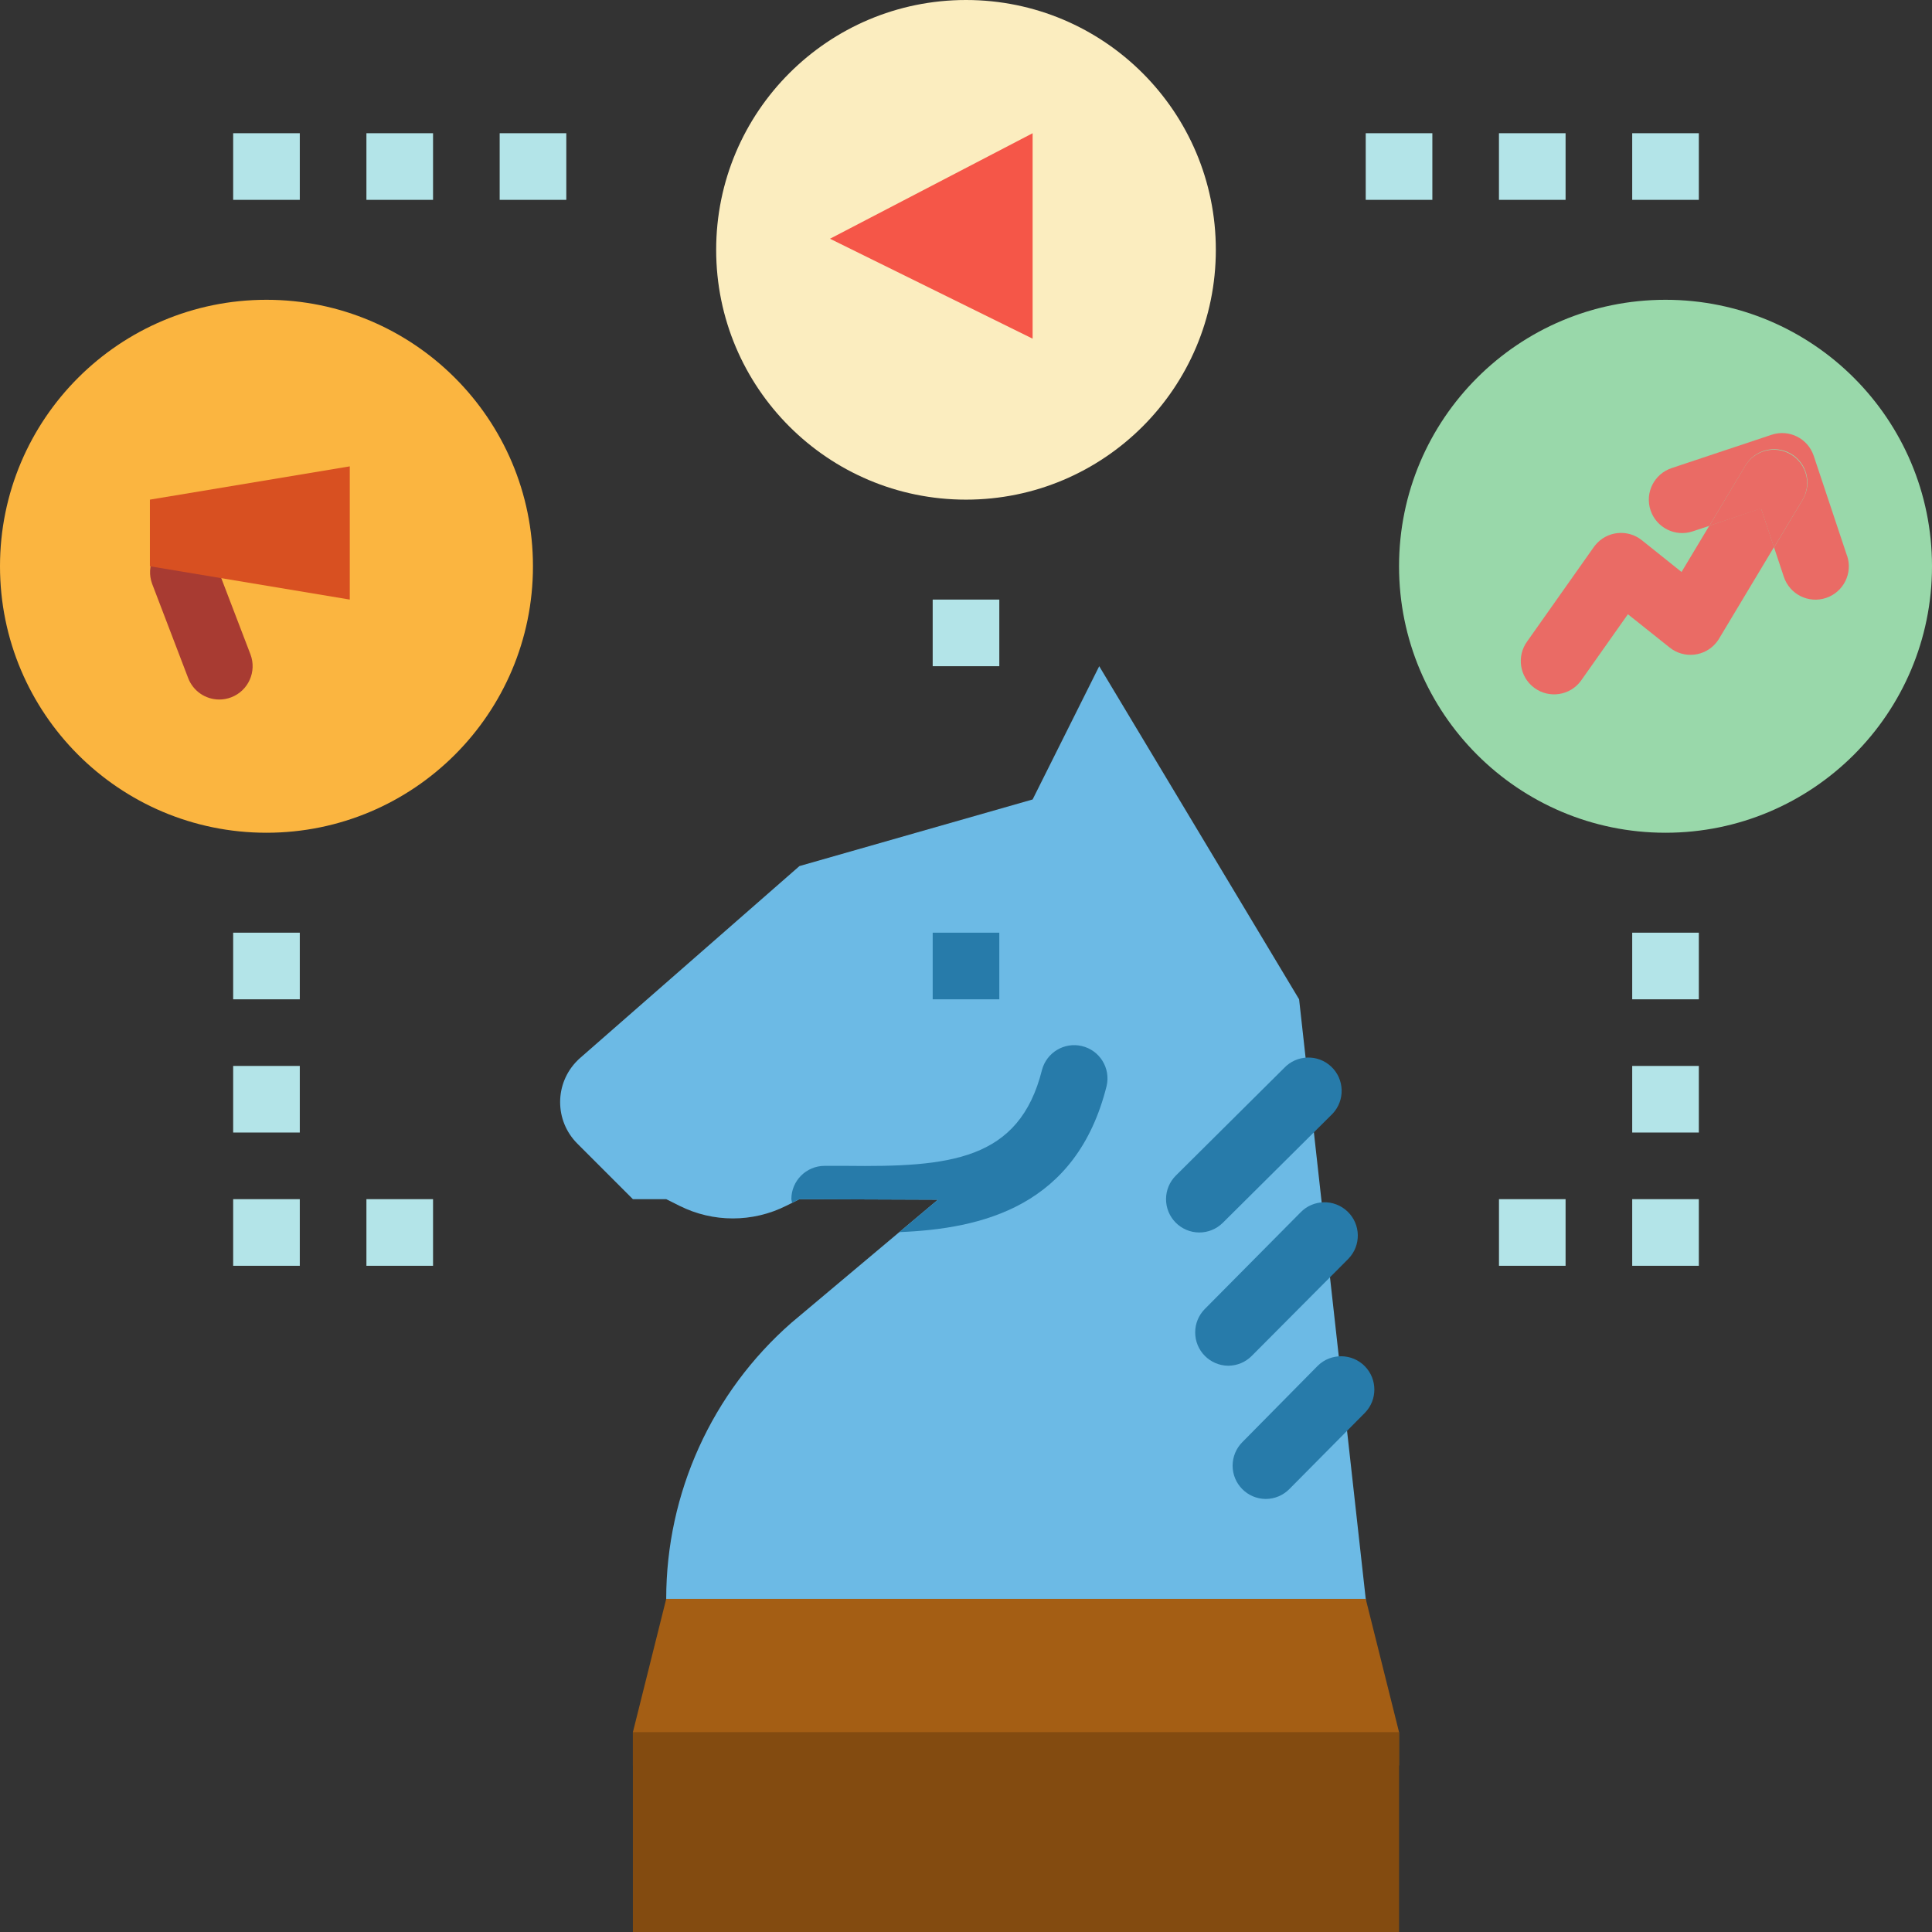 <?xml version="1.0" encoding="UTF-8"?>
<svg width="70px" height="70px" viewBox="0 0 70 70" version="1.1" xmlns="http://www.w3.org/2000/svg" xmlns:xlink="http://www.w3.org/1999/xlink">
    <rect x="0" y="0" width="70" height="70" fill="#333333" stroke="none"/>
    <!-- Generator: Sketch 52.4 (67378) - http://www.bohemiancoding.com/sketch -->
    <title>strategy</title>
    <desc>Created with Sketch.</desc>
    <g id="Page-1" stroke="none" stroke-width="1" fill="none" fill-rule="evenodd">
        <g id="MiniSite" transform="translate(-307, -1538)">
            <g id="program" transform="translate(250, 951)">
                <g id="Group-4" transform="translate(57, 587)">
                    <g id="strategy">
                        <path d="M70,20.517 C70,25.849 65.677,30.172 60.345,30.172 C55.012,30.172 50.69,25.849 50.69,20.517 C50.69,15.185 55.012,10.862 60.345,10.862 C65.677,10.862 70,15.185 70,20.517 Z" id="Path" fill="#99D8AA"></path>
                        <path d="M19.31,20.517 C19.31,25.849 14.988,30.172 9.655,30.172 C4.323,30.172 0,25.849 0,20.517 C0,15.185 4.323,10.862 9.655,10.862 C14.988,10.862 19.31,15.185 19.31,20.517 Z" id="Path" fill="#FBB540"></path>
                        <path d="M44.052,9.052 C44.052,14.051 39.999,18.103 35,18.103 C30.001,18.103 25.948,14.051 25.948,9.052 C25.948,4.052 30.001,0 35,0 C39.999,0 44.052,4.052 44.052,9.052 Z" id="Path" fill="#FBEDBF"></path>
                        <path d="M7.945,25.345 C7.445,25.345 6.996,25.036 6.818,24.569 L5.511,21.15 C5.281,20.524 5.603,19.831 6.229,19.602 C6.842,19.377 7.523,19.681 7.765,20.288 L9.074,23.707 C9.311,24.33 8.999,25.028 8.377,25.265 C8.239,25.318 8.093,25.345 7.945,25.345 Z" id="Path" fill="#A83B32"></path>
                        <path d="M61.932,19.047 L60.925,20.724 L59.489,19.575 C58.97,19.157 58.21,19.24 57.793,19.76 C57.778,19.778 57.764,19.797 57.75,19.816 L55.336,23.235 C54.941,23.772 55.055,24.527 55.592,24.923 C56.128,25.318 56.884,25.204 57.279,24.668 C57.289,24.654 57.298,24.641 57.307,24.628 L58.982,22.255 L60.496,23.462 C61.016,23.878 61.776,23.794 62.192,23.274 C62.226,23.232 62.257,23.187 62.284,23.141 L64.275,19.822 L63.806,18.414 L61.932,19.047 Z" id="Path" fill="#EA6B65"></path>
                        <path d="M66.921,20.136 L65.714,16.515 C65.503,15.883 64.82,15.542 64.187,15.753 L60.567,16.96 C59.934,17.17 59.591,17.854 59.802,18.487 C60.013,19.12 60.696,19.463 61.33,19.252 L61.933,19.052 L63.234,16.879 C63.567,16.302 64.305,16.104 64.883,16.437 C65.46,16.77 65.658,17.508 65.325,18.085 C65.318,18.098 65.31,18.11 65.303,18.123 L64.277,19.833 L64.632,20.9 C64.842,21.533 65.526,21.876 66.16,21.665 C66.793,21.454 67.135,20.77 66.925,20.137 L66.921,20.136 Z" id="Path" fill="#EA6B65"></path>
                        <path d="M64.889,16.466 C64.318,16.123 63.576,16.307 63.233,16.878 L61.932,19.051 L63.806,18.427 L64.275,19.835 L65.301,18.125 C65.646,17.554 65.463,16.813 64.893,16.468 C64.891,16.467 64.89,16.467 64.889,16.466 Z" id="Path" fill="#EA6B65"></path>
                        <polygon id="Path" fill="#F55648" points="37.414 12.271 30.072 8.65 37.414 4.827"></polygon>
                        <path d="M49.483,57.931 L49.483,59.138 L24.138,59.138 L24.138,57.931 C24.138,54.096 25.794,50.448 28.679,47.922 L33.982,43.467 L28.966,43.448 L28.483,43.69 C27.267,44.298 25.836,44.298 24.621,43.69 L24.138,43.448 L22.931,43.448 L20.917,41.434 C20.086,40.603 20.088,39.256 20.919,38.427 C20.951,38.393 20.985,38.362 21.021,38.331 L28.966,31.379 L37.414,28.966 L39.827,24.138 L43.448,30.172 L47.069,36.207 L49.483,57.931 Z" id="Path" fill="#6CBAE5"></path>
                        <polygon id="Path" fill="#A45E14" points="50.69 62.759 50.69 63.966 22.931 63.966 22.931 62.759 24.138 57.931 49.483 57.931"></polygon>
                        <path d="M28.7,43.581 L28.966,43.448 L33.982,43.467 L32.586,44.642 C35.57,44.521 39.001,43.726 40.095,39.347 C40.246,38.698 39.842,38.049 39.192,37.899 C38.559,37.752 37.923,38.134 37.754,38.762 C36.931,42.06 34.397,42.287 30.644,42.241 L29.879,42.241 C29.212,42.241 28.672,42.782 28.672,43.448 C28.678,43.493 28.688,43.537 28.7,43.581 Z" id="Path" fill="#277BAA"></path>
                        <path d="M43.448,44.655 C42.782,44.651 42.244,44.108 42.248,43.442 C42.249,43.123 42.377,42.818 42.603,42.593 L46.526,38.696 C46.983,38.211 47.747,38.188 48.232,38.645 C48.717,39.103 48.739,39.867 48.282,40.352 C48.264,40.37 48.246,40.388 48.228,40.406 L44.305,44.304 C44.077,44.53 43.769,44.657 43.448,44.655 Z" id="Path" fill="#277BAA"></path>
                        <path d="M44.504,49.483 C43.838,49.479 43.3,48.936 43.304,48.27 C43.305,47.956 43.429,47.655 43.649,47.431 L47.118,43.931 C47.58,43.45 48.344,43.435 48.825,43.897 C49.306,44.359 49.321,45.123 48.859,45.603 C48.85,45.613 48.84,45.623 48.83,45.633 L45.36,49.12 C45.134,49.351 44.827,49.481 44.504,49.483 Z" id="Path" fill="#277BAA"></path>
                        <path d="M45.862,54.31 C45.196,54.308 44.657,53.765 44.66,53.099 C44.662,52.784 44.785,52.483 45.005,52.259 L47.746,49.483 C48.223,49.017 48.988,49.027 49.453,49.504 C49.907,49.97 49.91,50.713 49.46,51.182 L46.719,53.948 C46.493,54.179 46.185,54.309 45.862,54.31 Z" id="Path" fill="#277BAA"></path>
                        <g id="Group" transform="translate(8.34, 4.785)" fill="#B3E4E8">
                            <polygon id="Path" points="25.453 16.939 27.867 16.939 27.867 19.353 25.453 19.353"></polygon>
                            <polygon id="Path" points="0.108 38.663 2.522 38.663 2.522 41.077 0.108 41.077"></polygon>
                            <polygon id="Path" points="4.936 38.663 7.35 38.663 7.35 41.077 4.936 41.077"></polygon>
                            <polygon id="Path" points="0.108 29.008 2.522 29.008 2.522 31.422 0.108 31.422"></polygon>
                            <polygon id="Path" points="0.108 33.836 2.522 33.836 2.522 36.249 0.108 36.249"></polygon>
                            <polygon id="Path" points="4.936 0.042 7.35 0.042 7.35 2.456 4.936 2.456"></polygon>
                            <polygon id="Path" points="9.764 0.042 12.178 0.042 12.178 2.456 9.764 2.456"></polygon>
                            <polygon id="Path" points="0.108 0.042 2.522 0.042 2.522 2.456 0.108 2.456"></polygon>
                            <polygon id="Path" points="50.798 29.008 53.212 29.008 53.212 31.422 50.798 31.422"></polygon>
                            <polygon id="Path" points="50.798 33.836 53.212 33.836 53.212 36.249 50.798 36.249"></polygon>
                            <polygon id="Path" points="50.798 38.663 53.212 38.663 53.212 41.077 50.798 41.077"></polygon>
                            <polygon id="Path" points="45.971 38.663 48.384 38.663 48.384 41.077 45.971 41.077"></polygon>
                        </g>
                        <polygon id="Path" fill="#277BAA" points="33.793 33.793 36.207 33.793 36.207 36.207 33.793 36.207"></polygon>
                        <polygon id="Path" fill="#B3E4E8" points="59.138 4.827 61.552 4.827 61.552 7.241 59.138 7.241"></polygon>
                        <polygon id="Path" fill="#B3E4E8" points="54.31 4.827 56.724 4.827 56.724 7.241 54.31 7.241"></polygon>
                        <polygon id="Path" fill="#B3E4E8" points="49.483 4.827 51.897 4.827 51.897 7.241 49.483 7.241"></polygon>
                        <polygon id="Path" fill="#D85021" points="12.673 21.724 5.431 20.517 5.431 18.103 12.673 16.897"></polygon>
                        <polygon id="Path" fill="#834B10" points="22.931 62.759 50.69 62.759 50.69 70 22.931 70"></polygon>
                    </g>
                </g>
            </g>
        </g>
    </g>
</svg>